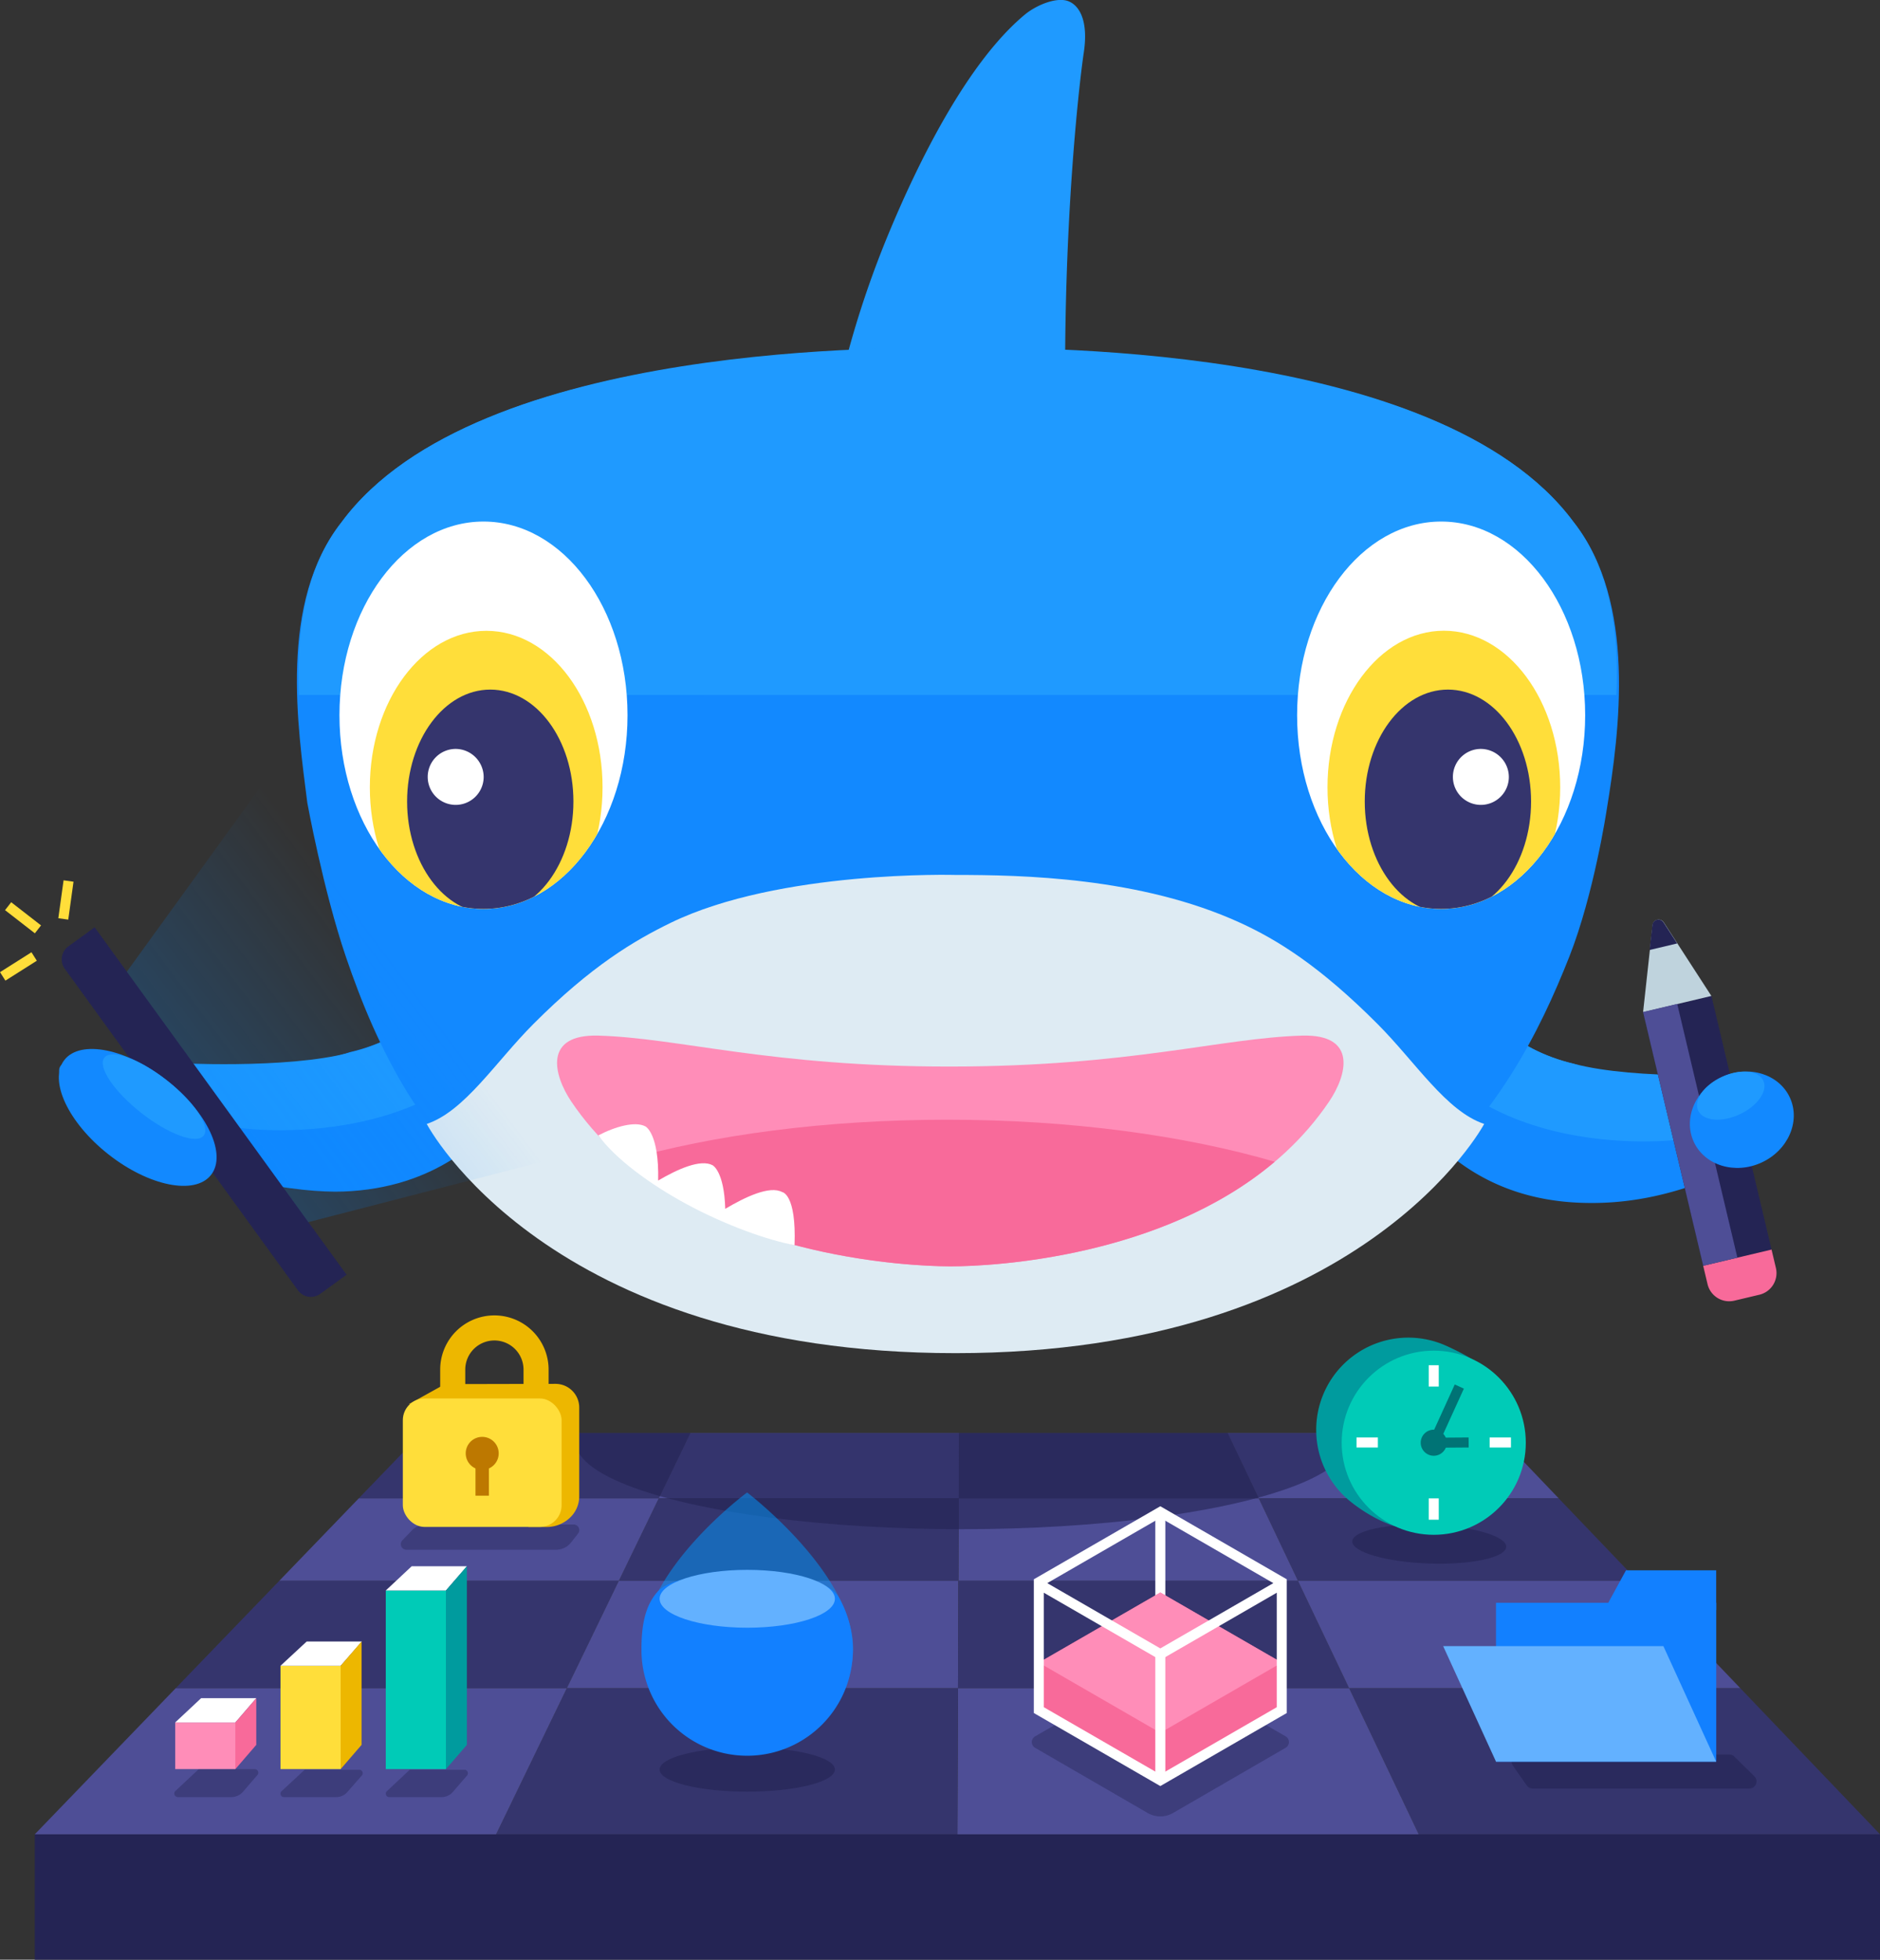 <svg id="Layer_1" data-name="Layer 1" xmlns="http://www.w3.org/2000/svg" xmlns:xlink="http://www.w3.org/1999/xlink" viewBox="0 0 374.94 390.78"><rect x="0" y="0" width="374.94" height="390.78" fill="#333333" stroke="none"/><defs><style>.cls-1,.cls-12,.cls-18,.cls-27,.cls-31{fill:none;}.cls-2,.cls-6,.cls-9{fill:#242454;}.cls-3{fill:#35356d;}.cls-4{fill:#4e4e96;}.cls-5{clip-path:url(#clip-path);}.cls-6{opacity:0.62;}.cls-7{fill:#1280ff;}.cls-8{fill:#63b1ff;}.cls-9{opacity:0.4;}.cls-10{fill:#009bff;opacity:0.5;}.cls-11{fill:url(#linear-gradient);}.cls-12{stroke:#fff;}.cls-12,.cls-18,.cls-27,.cls-31{stroke-miterlimit:10;}.cls-12,.cls-18,.cls-31{stroke-width:2px;}.cls-13{fill:#f86a9a;}.cls-14{fill:#ff8db8;}.cls-15{fill:#009b9e;}.cls-16{fill:#00cbb7;}.cls-17{fill:#007375;}.cls-18{stroke:#007375;}.cls-19{fill:#1289ff;}.cls-20{fill:#1f9aff;}.cls-21{fill:#deebf3;}.cls-22{fill:#fff;}.cls-23{clip-path:url(#clip-path-2);}.cls-24{fill:#ffde3a;}.cls-25{clip-path:url(#clip-path-3);}.cls-26{fill:#edb700;}.cls-27{stroke:#edb700;stroke-width:5px;}.cls-28{fill:#bd7800;}.cls-29{fill:#bfd3dd;}.cls-30{fill:url(#linear-gradient-2);}.cls-31{stroke:#ffde3a;}</style><clipPath id="clip-path"><polygon class="cls-1" points="347.09 336.65 326.59 315.22 310.86 298.78 298.42 285.77 244.84 285.77 191.26 285.77 137.68 285.77 84.1 285.77 71.55 298.78 55.7 315.22 35.03 336.65 6.94 365.77 6.94 390.77 374.94 390.77 374.94 365.77 347.09 336.65"/></clipPath><linearGradient id="linear-gradient" x1="131.55" y1="318.81" x2="166.52" y2="318.81" gradientUnits="userSpaceOnUse"><stop offset="0" stop-color="#0069ff" stop-opacity="0.4"/><stop offset="0.28" stop-color="#0069ff" stop-opacity="0.3"/><stop offset="0.88" stop-color="#0069ff" stop-opacity="0.05"/><stop offset="1" stop-color="#0069ff" stop-opacity="0"/></linearGradient><clipPath id="clip-path-2"><path class="cls-1" d="M125.15,142.62c0,21.34-12.85,38.62-28.72,38.62S67.7,164,67.7,142.62,80.56,104,96.43,104,125.15,121.28,125.15,142.62Z"/></clipPath><clipPath id="clip-path-3"><path class="cls-1" d="M316.14,142.62c0,21.34-12.85,38.62-28.72,38.62S258.69,164,258.69,142.62,271.55,104,287.42,104,316.14,121.28,316.14,142.62Z"/></clipPath><linearGradient id="linear-gradient-2" x1="-338.21" y1="500.59" x2="-284.43" y2="459.36" gradientTransform="matrix(0.77, 0.16, 0.16, 0.88, 226.22, -164.03)" gradientUnits="userSpaceOnUse"><stop offset="0" stop-color="#0084ff" stop-opacity="0.2"/><stop offset="0.52" stop-color="#0084ff" stop-opacity="0.1"/><stop offset="1" stop-color="#0084ff" stop-opacity="0"/></linearGradient></defs><title>PM-Sammy-V1</title><rect class="cls-2" x="6.94" y="365.78" width="368" height="25"/><polygon class="cls-3" points="131.38 298.78 71.55 298.78 84.1 285.77 137.68 285.77 131.38 298.78"/><polygon class="cls-4" points="191.21 298.78 131.38 298.78 137.68 285.77 191.26 285.77 191.21 298.78"/><polygon class="cls-3" points="251.04 298.78 191.21 298.78 191.26 285.77 244.84 285.77 251.04 298.78"/><polygon class="cls-4" points="310.86 298.78 251.04 298.78 244.84 285.77 298.42 285.77 310.86 298.78"/><polygon class="cls-3" points="251.04 298.78 310.86 298.78 326.59 315.22 258.86 315.22 251.04 298.78"/><polygon class="cls-4" points="191.21 298.78 251.04 298.78 258.86 315.22 191.14 315.22 191.21 298.78"/><polygon class="cls-3" points="131.38 298.78 191.21 298.78 191.14 315.22 123.42 315.22 131.38 298.78"/><polygon class="cls-4" points="71.55 298.78 131.38 298.78 123.42 315.22 55.7 315.22 71.55 298.78"/><polygon class="cls-3" points="113.04 336.65 35.03 336.65 55.7 315.22 123.42 315.22 113.04 336.65"/><polygon class="cls-4" points="191.06 336.65 113.04 336.65 123.42 315.22 191.14 315.22 191.06 336.65"/><polygon class="cls-3" points="269.07 336.65 191.06 336.65 191.14 315.22 258.86 315.22 269.07 336.65"/><polygon class="cls-4" points="347.09 336.65 269.07 336.65 258.86 315.22 326.59 315.22 347.09 336.65"/><polygon class="cls-3" points="269.07 336.65 347.09 336.65 374.94 365.77 282.94 365.77 269.07 336.65"/><polygon class="cls-4" points="191.06 336.65 269.07 336.65 282.94 365.77 190.94 365.77 191.06 336.65"/><polygon class="cls-3" points="113.04 336.65 191.06 336.65 190.94 365.77 98.94 365.77 113.04 336.65"/><polygon class="cls-4" points="35.03 336.65 113.04 336.65 98.94 365.77 6.94 365.77 35.03 336.65"/><g class="cls-5"><ellipse class="cls-6" cx="191.82" cy="287.38" rx="77.08" ry="17.55"/></g><path class="cls-6" d="M302.87,349.86h42a1.37,1.37,0,0,1,1,.39l4,3.94a1.42,1.42,0,0,1-1,2.45H305.63a1.38,1.38,0,0,1-1.13-.59l-2.76-3.94A1.42,1.42,0,0,1,302.87,349.86Z"/><polygon class="cls-7" points="342.27 321.05 319.96 321.05 324.28 313.13 342.27 313.13 342.27 321.05"/><rect class="cls-7" x="298.36" y="319.61" width="43.92" height="31.68"/><polygon class="cls-8" points="331.74 328.25 287.82 328.25 298.36 351.29 342.27 351.29 331.74 328.25"/><ellipse class="cls-6" cx="149.03" cy="352.86" rx="17.48" ry="4.41"/><path class="cls-9" d="M206.43,348.52l22.45,13a5.07,5.07,0,0,0,5.07,0l22.45-13a1.32,1.32,0,0,0,0-2.28l-24.32-14a1.32,1.32,0,0,0-1.32,0l-24.32,14A1.32,1.32,0,0,0,206.43,348.52Z"/><path class="cls-10" d="M149,297.61S128,313.07,128,328.86a21.08,21.08,0,0,0,42.15,0C170.11,313.63,149,297.61,149,297.61Z"/><path class="cls-7" d="M149,313.76s-14.21-.3-17.78,3.56c-2.83,3.06-3.29,7.6-3.29,11.54a21.08,21.08,0,1,0,39.44-10.19C164.3,313.15,149,313.76,149,313.76Z"/><ellipse class="cls-11" cx="149.03" cy="318.81" rx="17.48" ry="5.77"/><ellipse class="cls-8" cx="149.03" cy="318.81" rx="17.48" ry="5.77"/><line class="cls-12" x1="231.41" y1="301.51" x2="231.41" y2="321"/><polygon class="cls-13" points="207.18 331.54 207.18 341.01 231.41 355 255.63 341.01 255.63 331.54 231.41 317.56 207.18 331.54"/><polygon class="cls-14" points="207.18 331.54 231.41 345.53 255.63 331.54 231.41 317.56 207.18 331.54"/><polygon class="cls-12" points="207.18 315.5 207.18 341.01 231.41 355 255.63 341.01 255.63 315.5 231.41 301.51 207.18 315.5"/><polyline class="cls-12" points="207.18 315.87 231.41 329.86 255.63 315.87"/><line class="cls-12" x1="231.41" y1="355" x2="231.41" y2="329.86"/><ellipse class="cls-6" cx="285.03" cy="307.9" rx="3.87" ry="15.36" transform="translate(-32.85 581.74) rotate(-87.95)"/><path class="cls-15" d="M262.5,285.09a18.37,18.37,0,0,1,25.93-16.73c6.36,2.88,13.35,7.14,13.35,14.58,0,10.14-9.5,22.06-19.64,22.06-4.6,0-10.08-3.25-13.31-6A18.31,18.31,0,0,1,262.5,285.09Z"/><circle class="cls-16" cx="285.94" cy="287.69" r="18.36"/><circle class="cls-17" cx="285.94" cy="287.69" r="2.6"/><line class="cls-18" x1="285.94" y1="287.69" x2="291.04" y2="276.49"/><line class="cls-18" x1="285.94" y1="287.69" x2="292.9" y2="287.64"/><line class="cls-12" x1="285.94" y1="272.24" x2="285.94" y2="276.49"/><line class="cls-12" x1="285.94" y1="298.79" x2="285.94" y2="303.04"/><line class="cls-12" x1="270.54" y1="287.64" x2="274.8" y2="287.64"/><line class="cls-12" x1="297.09" y1="287.64" x2="301.34" y2="287.64"/><path class="cls-19" d="M107.77,177.35s25.51-.2,4,21c0,0-6.77,37.9-43.31,39.25-8.15.31-28.42-2-47.66-14,0,0-8.52-5-9-9.88-.26-3.58,6.57-2,22.42-1.84,0,0,22.87,2.29,35.55-2.07C81.29,207.16,92,198.72,83.6,190.77,83.6,190.77,86.26,169.92,107.77,177.35Z"/><path class="cls-20" d="M48.58,225s47.82,6.32,59.1-32.93l2.49-14.57c-1.42-.14-2.4-.14-2.4-.14-21.51-7.43-24.17,13.42-24.17,13.42,8.42,7.95-2.31,16.4-13.82,19.11-12.64,3.39-35.55,2.06-35.55,2.06-11.06-.12-17.72-.92-20.65-.17C11.84,214.37,19.45,222,48.58,225Z"/><path class="cls-19" d="M275.87,179.59s-25.51-.2-4,21c0,0,6.77,37.9,43.31,39.25,8.14.3,17.71-.89,30.21-6.56a11.15,11.15,0,0,1-2.68-8.09c.26-3.58,6.66-11,6.66-11s-22.86,2.29-35.55-2.07C302.35,209.41,291.62,201,300,193,300,193,297.38,172.16,275.87,179.59Z"/><path class="cls-20" d="M335.05,227.23s-47.82,6.32-59.1-32.93l-2.49-14.57c1.41-.14,2.4-.14,2.4-.14C297.38,172.15,300,193,300,193c-8.42,7.95,2.31,16.4,13.82,19.11,12.65,3.39,35.55,2.06,35.55,2.06s-11.37,8.27-8.44,9C342.71,225.8,364.19,224.22,335.05,227.23Z"/><path class="cls-20" d="M163.45,100.29a195.53,195.53,0,0,1,13.66-53.44c6.13-14.82,16-34.71,27.49-44.11,2.46-1.91,6.3-3.38,8.52-2.48s4,4,3,10.4c-1.33,9-8.9,74.62,2.46,144.45Z"/><path class="cls-19" d="M313.82,104.09c-27-36.47-113-34.57-122.84-34.23-9.83-.34-95.88-2.25-122.84,34.23-12.62,16-8.74,40.95-6.85,56,0,0,3.16,17.38,7.69,30.7,12.64,37.12,35.62,72.39,120.85,73.8v.05l1.15,0,1.15,0v-.05c85.22-1.41,109.14-44.16,120.84-73.8,4.93-12.48,7.46-29.3,7.46-29.3C323,145.87,326.44,120.07,313.82,104.09Z"/><path class="cls-21" d="M296,224.12c-7.56-2.52-13.7-12.34-21.26-19.92-11.59-11.62-20.06-16.83-27.4-20.19-19.89-9.11-43.58-9.54-56.78-9.54,0,0-35.09-1-56.79,9.54-7.26,3.54-15.82,8.58-27.4,20.19-7.56,7.58-13.7,17.39-21.26,19.92,0,0,23.82,45.71,105.43,45.71h0C271.75,269.83,296,224.12,296,224.12Z"/><path class="cls-20" d="M322.36,138.59c.53-12-1-24.91-8.54-34.5C286.86,67.61,201.27,69.36,191,69.36c-9.9,0-95.88-1.75-122.84,34.72-7.57,9.6-9.07,22.51-8.54,34.5Z"/><path class="cls-22" d="M125.15,142.62c0,21.34-12.85,38.62-28.72,38.62S67.7,164,67.7,142.62,80.56,104,96.43,104,125.15,121.28,125.15,142.62Z"/><path class="cls-22" d="M316.14,142.62c0,21.34-12.85,38.62-28.72,38.62S258.69,164,258.69,142.62,271.55,104,287.42,104,316.14,121.28,316.14,142.62Z"/><g class="cls-23"><path class="cls-24" d="M120.17,157c0,17.21-10.39,31.17-23.2,31.17s-23.21-14-23.21-31.17S84.15,125.79,97,125.79,120.17,139.76,120.17,157Z"/><path class="cls-3" d="M114.36,159.83c0,12.33-7.42,22.31-16.58,22.31s-16.59-10-16.59-22.31,7.42-22.32,16.59-22.32S114.36,147.49,114.36,159.83Z"/><path class="cls-22" d="M96.46,155a5.58,5.58,0,1,1-5.57-5.66A5.62,5.62,0,0,1,96.46,155Z"/></g><path class="cls-14" d="M259.67,206.51c-16.2.47-34.26,6.15-70.16,6.17s-54-5.7-70.16-6.17c-11-.32-9,7.8-5.4,13.17,20.5,30.31,65.26,32.79,75.39,32.83h.33c10.13,0,54.89-2.52,75.39-32.83C268.7,214.31,270.72,206.19,259.67,206.51Z"/><path class="cls-13" d="M189.34,252.52h.33c8.59,0,42.08-1.83,64.56-20.86-18-5.25-40.71-8.38-65.35-8.38-24.21,0-46.53,3-64.42,8.11,22.48,19.27,56.24,21.09,64.87,21.13Z"/><path class="cls-22" d="M156,237.71c-2.5-1.36-7.41,1-11.36,3.34-.21-7.54-2.52-8.69-2.52-8.69-2.4-1.29-7,.78-10.86,3.05.21-9.43-2.53-10.79-2.53-10.79-2-1.09-6,0-9.39,1.78,3.31,4.6,10.28,9.77,17.68,13.76,7.81,4.21,16.1,7.14,21.44,8.13C158.84,238.05,156,237.71,156,237.71Z"/><g class="cls-25"><path class="cls-24" d="M311.16,157c0,17.21-10.39,31.17-23.2,31.17s-23.21-14-23.21-31.17,10.39-31.23,23.21-31.23S311.16,139.76,311.16,157Z"/><path class="cls-3" d="M305.35,159.83c0,12.33-7.42,22.31-16.58,22.31s-16.59-10-16.59-22.31,7.42-22.32,16.59-22.32S305.35,147.49,305.35,159.83Z"/><path class="cls-22" d="M300.92,155a5.58,5.58,0,1,1-5.57-5.66A5.62,5.62,0,0,1,300.92,155Z"/></g><path class="cls-9" d="M84.9,304h29.52a1.11,1.11,0,0,1,.87,1.8l-1.4,1.78a3.8,3.8,0,0,1-3,1.45H81.05a1.11,1.11,0,0,1-.8-1.88l1.92-2A3.8,3.8,0,0,1,84.9,304Z"/><path class="cls-26" d="M88.75,276l-7.2,4,27.32,2-3.49,22.49h3.68a6.7,6.7,0,0,0,4.91-2.15h0a5.84,5.84,0,0,0,1.55-4V280.68a4.73,4.73,0,0,0-4.73-4.73Z"/><rect class="cls-24" x="80.34" y="278.87" width="31.66" height="25.61" rx="4.32" ry="4.32"/><path class="cls-27" d="M90.29,278v-4.89a8.31,8.31,0,0,1,8.31-8.31h0a8.31,8.31,0,0,1,8.31,8.31V278"/><circle class="cls-28" cx="96.17" cy="289.81" r="3.29"/><rect class="cls-28" x="94.83" y="290.63" width="2.68" height="7.62"/><path class="cls-9" d="M46.1,358.36H35.46a.71.71,0,0,1-.48-1.22l4.66-4.36H50.8a.71.71,0,0,1,.54,1.17l-2.88,3.34A3.11,3.11,0,0,1,46.1,358.36Z"/><path class="cls-9" d="M67,358.36H56.64a.69.69,0,0,1-.47-1.2l4.6-4.26h10.9A.69.69,0,0,1,72.2,354l-2.86,3.27A3,3,0,0,1,67,358.36Z"/><path class="cls-9" d="M88,358.36H77.63a.69.69,0,0,1-.47-1.19l4.56-4.27H92.63a.69.69,0,0,1,.52,1.14l-2.81,3.26A3,3,0,0,1,88,358.36Z"/><rect class="cls-14" x="34.94" y="343.47" width="12" height="9.3"/><rect class="cls-24" x="55.94" y="332.17" width="12" height="20.6"/><polygon class="cls-22" points="46.94 343.47 34.94 343.47 40.11 338.63 51.11 338.63 46.94 343.47"/><polygon class="cls-22" points="67.94 332.17 55.94 332.17 61.16 327.33 72.16 327.33 67.94 332.17"/><rect class="cls-16" x="76.94" y="317.15" width="12" height="35.62"/><polygon class="cls-22" points="88.94 317.15 76.94 317.15 82.11 312.32 93.11 312.32 88.94 317.15"/><polygon class="cls-13" points="46.94 343.47 51.11 338.63 51.11 347.94 46.94 352.77 46.94 343.47"/><polygon class="cls-26" points="67.94 332.17 72.11 327.33 72.11 347.94 67.94 352.77 67.94 332.17"/><polygon class="cls-15" points="88.94 317.15 93.11 312.32 93.11 347.94 88.94 352.77 88.94 317.15"/><rect class="cls-2" x="333.5" y="199.51" width="14" height="52" transform="translate(-42.84 84.63) rotate(-13.34)"/><path class="cls-13" d="M340.44,250.7h14a0,0,0,0,1,0,0v3.76A4.44,4.44,0,0,1,350,258.9h-5.13a4.44,4.44,0,0,1-4.44-4.44V250.7A0,0,0,0,1,340.44,250.7Z" transform="translate(-49.41 87.02) rotate(-13.34)"/><path class="cls-29" d="M327.69,201.83l13.62-3.23-9.5-14.67a1.21,1.21,0,0,0-2.22.53Z"/><path class="cls-2" d="M329,189.43l5.49-1.3-2.72-4.2a1.21,1.21,0,0,0-2.22.53Z"/><rect class="cls-4" x="333.59" y="200.32" width="7" height="52" transform="translate(-43.12 83.86) rotate(-13.34)"/><ellipse class="cls-19" cx="347.38" cy="223.27" rx="10.55" ry="9.4" transform="translate(-61.45 165.17) rotate(-24.64)"/><ellipse class="cls-20" cx="345.18" cy="218.47" rx="7.15" ry="4.13" transform="translate(-59.66 163.81) rotate(-24.64)"/><path class="cls-2" d="M38.43,179.62h6.48a0,0,0,0,1,0,0V265.2a0,0,0,0,1,0,0H38.43a3.2,3.2,0,0,1-3.2-3.2V182.82A3.2,3.2,0,0,1,38.43,179.62Z" transform="translate(-122.93 65.87) rotate(-35.95)"/><polygon class="cls-30" points="61.49 243.7 112.45 230.55 52.79 155.76 25.29 193.77 61.49 243.7"/><line class="cls-31" x1="1.62" y1="180.7" x2="7.57" y2="185.32"/><line class="cls-31" x1="6.81" y1="190.73" x2="0.54" y2="194.7"/><line class="cls-31" x1="13.67" y1="175.68" x2="12.62" y2="183.24"/><ellipse class="cls-19" cx="27.46" cy="222.83" rx="9.4" ry="18.58" transform="translate(-164.79 106.87) rotate(-51.88)"/><ellipse class="cls-20" cx="30.71" cy="218.68" rx="4.13" ry="12.59" transform="translate(-160.28 107.84) rotate(-51.88)"/></svg>